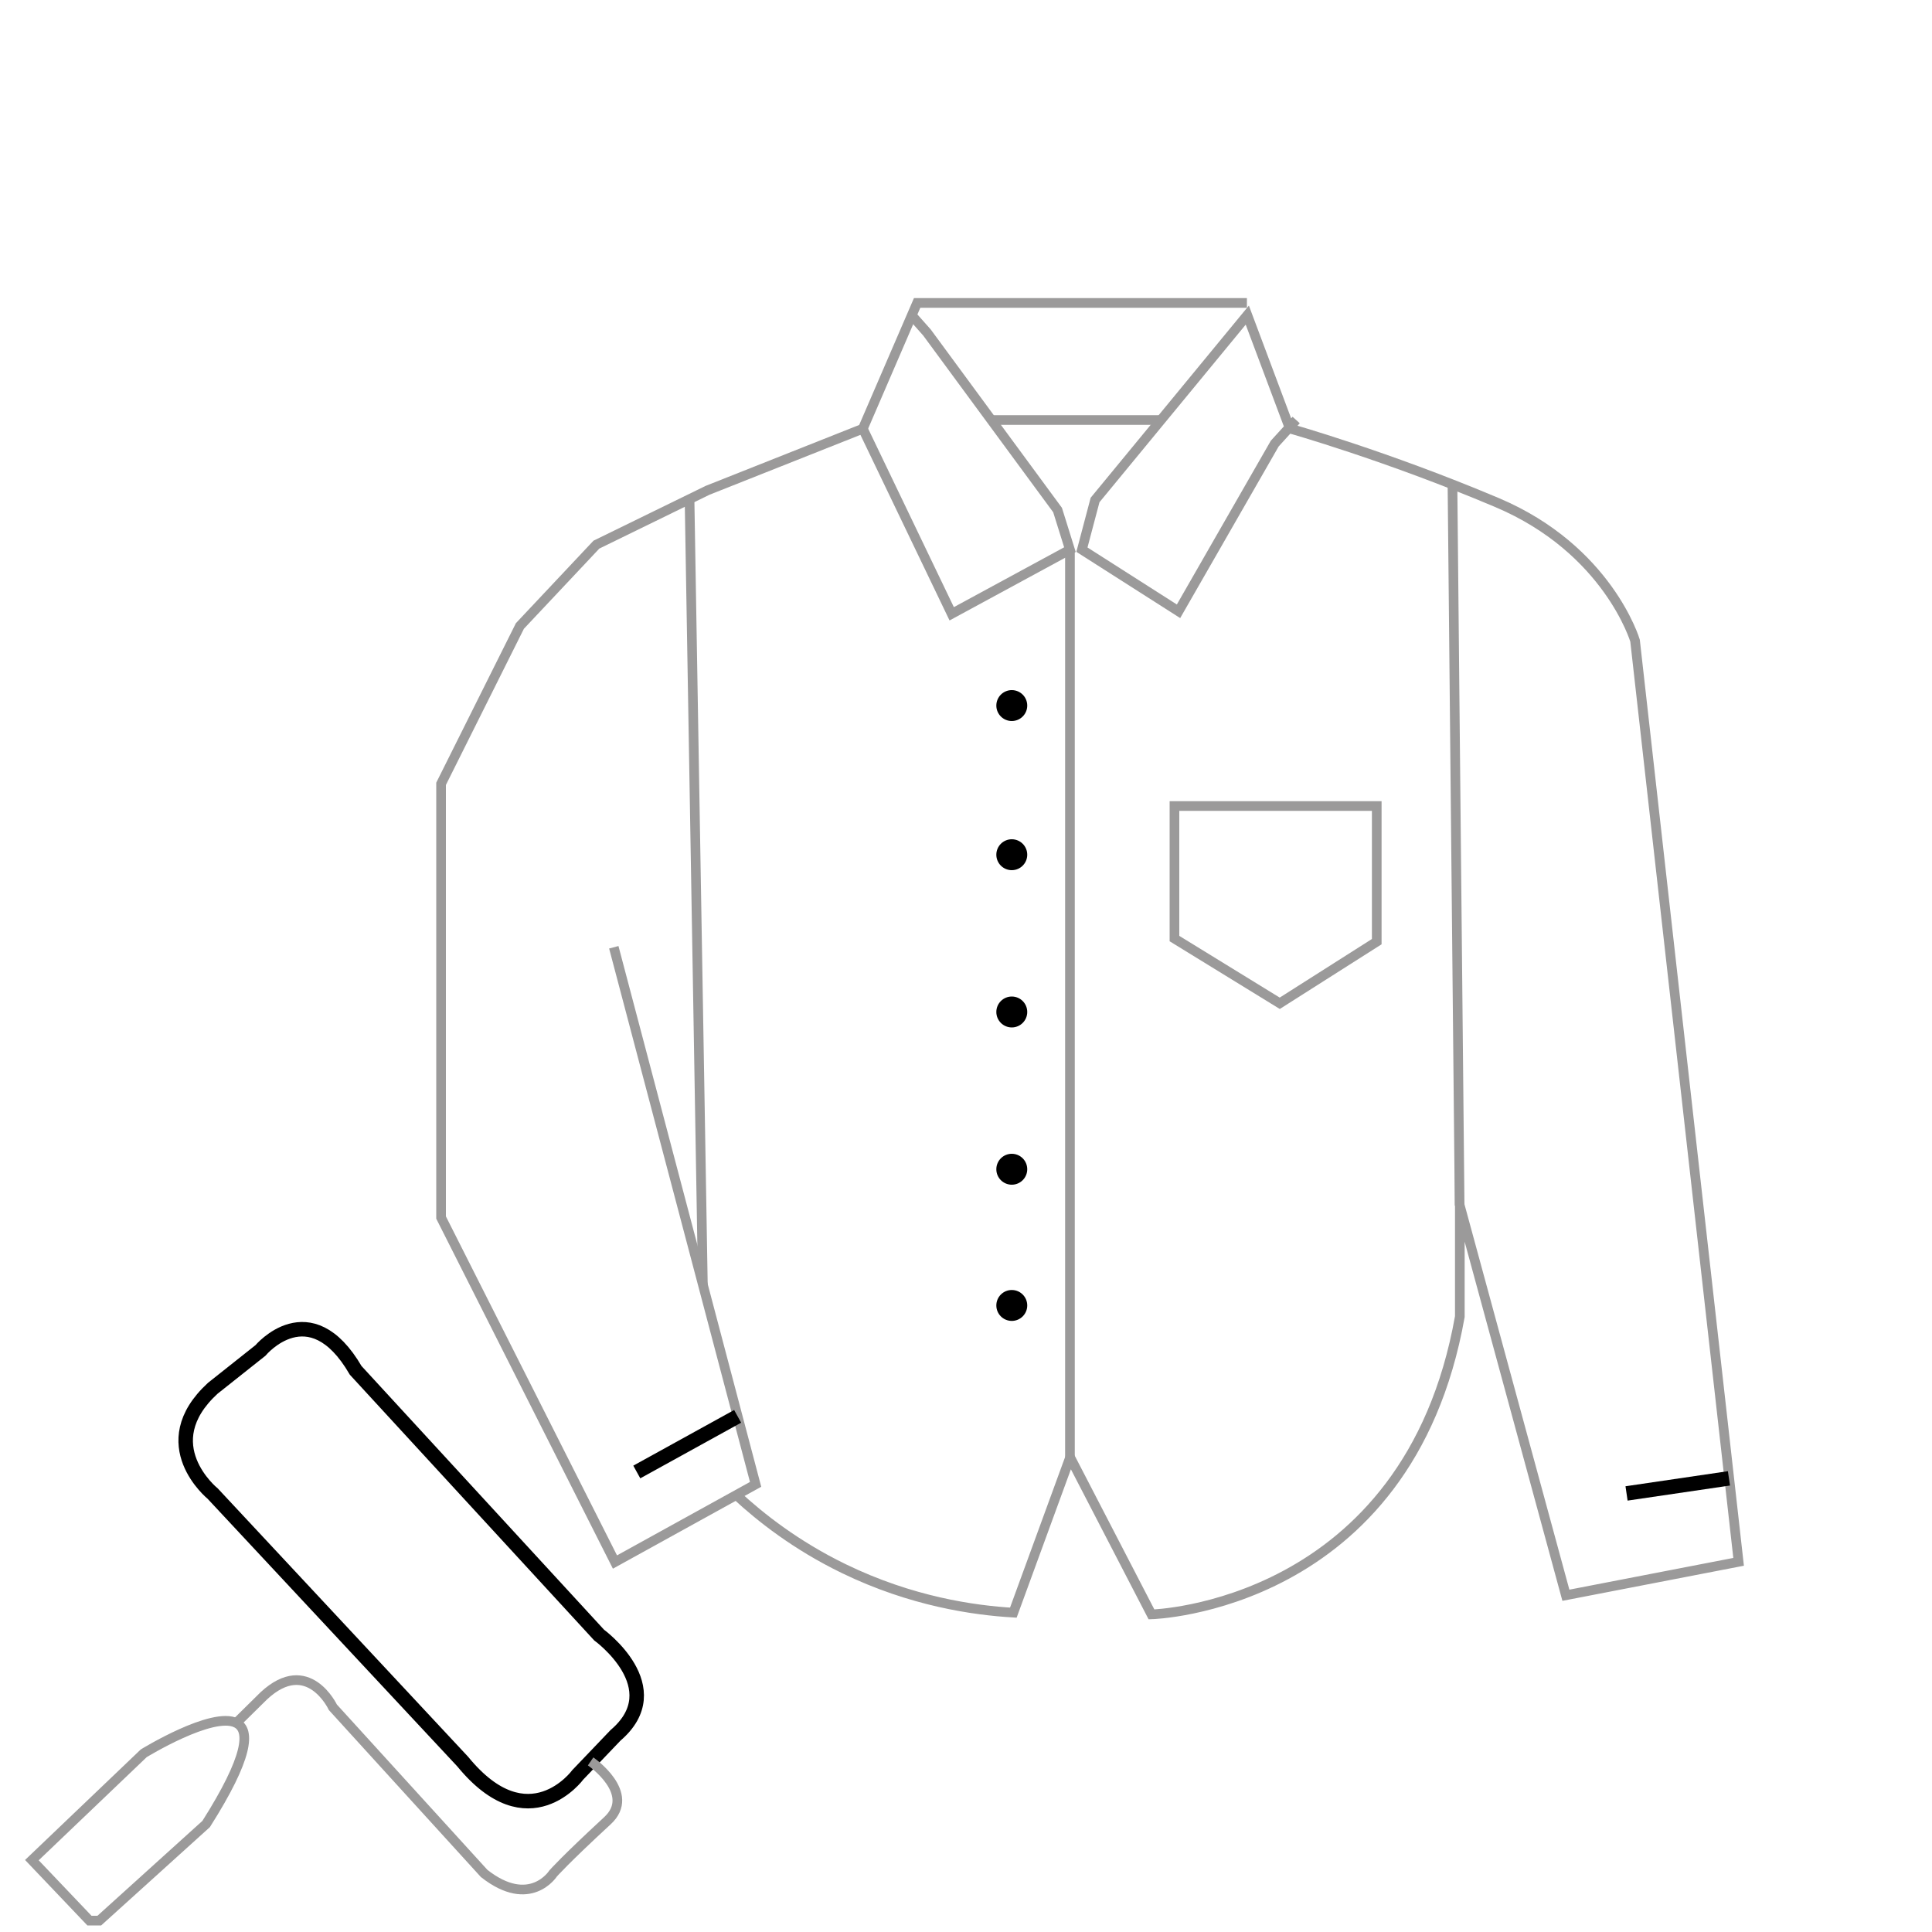 <?xml version="1.0" encoding="utf-8"?>
<!-- Generator: Adobe Illustrator 24.3.0, SVG Export Plug-In . SVG Version: 6.00 Build 0)  -->
<svg version="1.1" xmlns="http://www.w3.org/2000/svg" xmlns:xlink="http://www.w3.org/1999/xlink" x="0px" y="0px"
	 viewBox="0 0 100 100" style="enable-background:new 0 0 100 100;" xml:space="preserve">
<style type="text/css">
	.st0{fill:none;stroke:#9B9A9A;stroke-width:0.5;stroke-miterlimit:10;}
	.st1{fill:none;stroke:#000000;stroke-width:0.75;stroke-miterlimit:10;}
</style>
<g id="Layer_2">
	<polyline class="st0" points="31.77,49.03 39.11,76.83 31.83,80.85 22.83,63.02 22.83,40.57 26.91,32.4 30.87,28.19 36.62,25.38 
		44.66,22.19 49.26,31.77 55.38,28.45 54.74,26.4 47.98,17.21 47.19,16.32 	"/>
	<path class="st0" d="M38.11,77.38c1.25,1.16,3.09,2.61,5.56,3.81c3.52,1.71,6.75,2.16,8.78,2.28l2.94-8.04l4.21,8.13
		c0,0,13.28-0.34,15.96-15.41V62.4l5.49,20.17l8.94-1.73l-5.36-47.68c0,0-1.4-4.72-7.15-7.15s-10.72-3.83-10.72-3.83l-2.2-5.87
		l-7.88,9.57L56,28.45l5,3.19l4.98-8.68c0.37-0.41,0.74-0.81,1.11-1.22"/>
	<line class="st0" x1="55.38" y1="28.45" x2="55.38" y2="75.43"/>
	<path class="st0" d="M75.18,25.09c0.12,12.44,0.25,24.87,0.37,37.31"/>
	<line class="st0" x1="35.69" y1="25.83" x2="36.38" y2="66.49"/>
	<polyline class="st0" points="44.66,22.19 47.47,15.68 64.54,15.68 	"/>
	<line class="st0" x1="60.08" y1="21.74" x2="51.31" y2="21.74"/>
	<line class="st1" x1="32.96" y1="76.19" x2="38.18" y2="73.31"/>
	<line class="st1" x1="84.19" y1="77.3" x2="89.49" y2="76.52"/>
	<path class="st0" d="M60.79,41.72h10.47c0,2.34,0,4.68,0,7.02c-1.67,1.06-3.35,2.13-5.02,3.19l-5.45-3.35V41.72z"/>
	<path class="st1" d="M18.41,70.93l12.6,13.7c0,0,3.74,2.72,0.85,5.19l-1.29,1.35l-0.66,0.69c0,0-2.55,3.49-5.96-0.68L11.01,77.31
		c0,0-3.15-2.55,0-5.45l2.47-1.96C13.48,69.9,16.03,66.84,18.41,70.93z"/>
	<path class="st0" d="M4.63,99.41l-2.98-3.13l5.79-5.53c0,0,3.56-2.19,4.79-1.57c0.74,0.37,0.64,1.76-1.56,5.23l-5.53,5H4.63z"/>
	<path class="st0" d="M13.65,88.37"/>
	<path class="st0" d="M30.57,91.17c0,0,2.41,1.65,0.87,3.07c-2.21,2.04-2.81,2.73-2.81,2.73s-1.19,1.87-3.57,0l-7.83-8.6
		c0,0-1.28-2.72-3.57-0.6l-1.42,1.4"/>
</g>
<g id="Layer_3">
	<circle cx="52.37" cy="36.52" r="0.8"/>
	<circle cx="52.37" cy="44.24" r="0.8"/>
	<circle cx="52.37" cy="67.57" r="0.8"/>
	<circle cx="52.37" cy="52.38" r="0.8"/>
	<circle cx="52.37" cy="60.52" r="0.8"/>
</g>
</svg>
